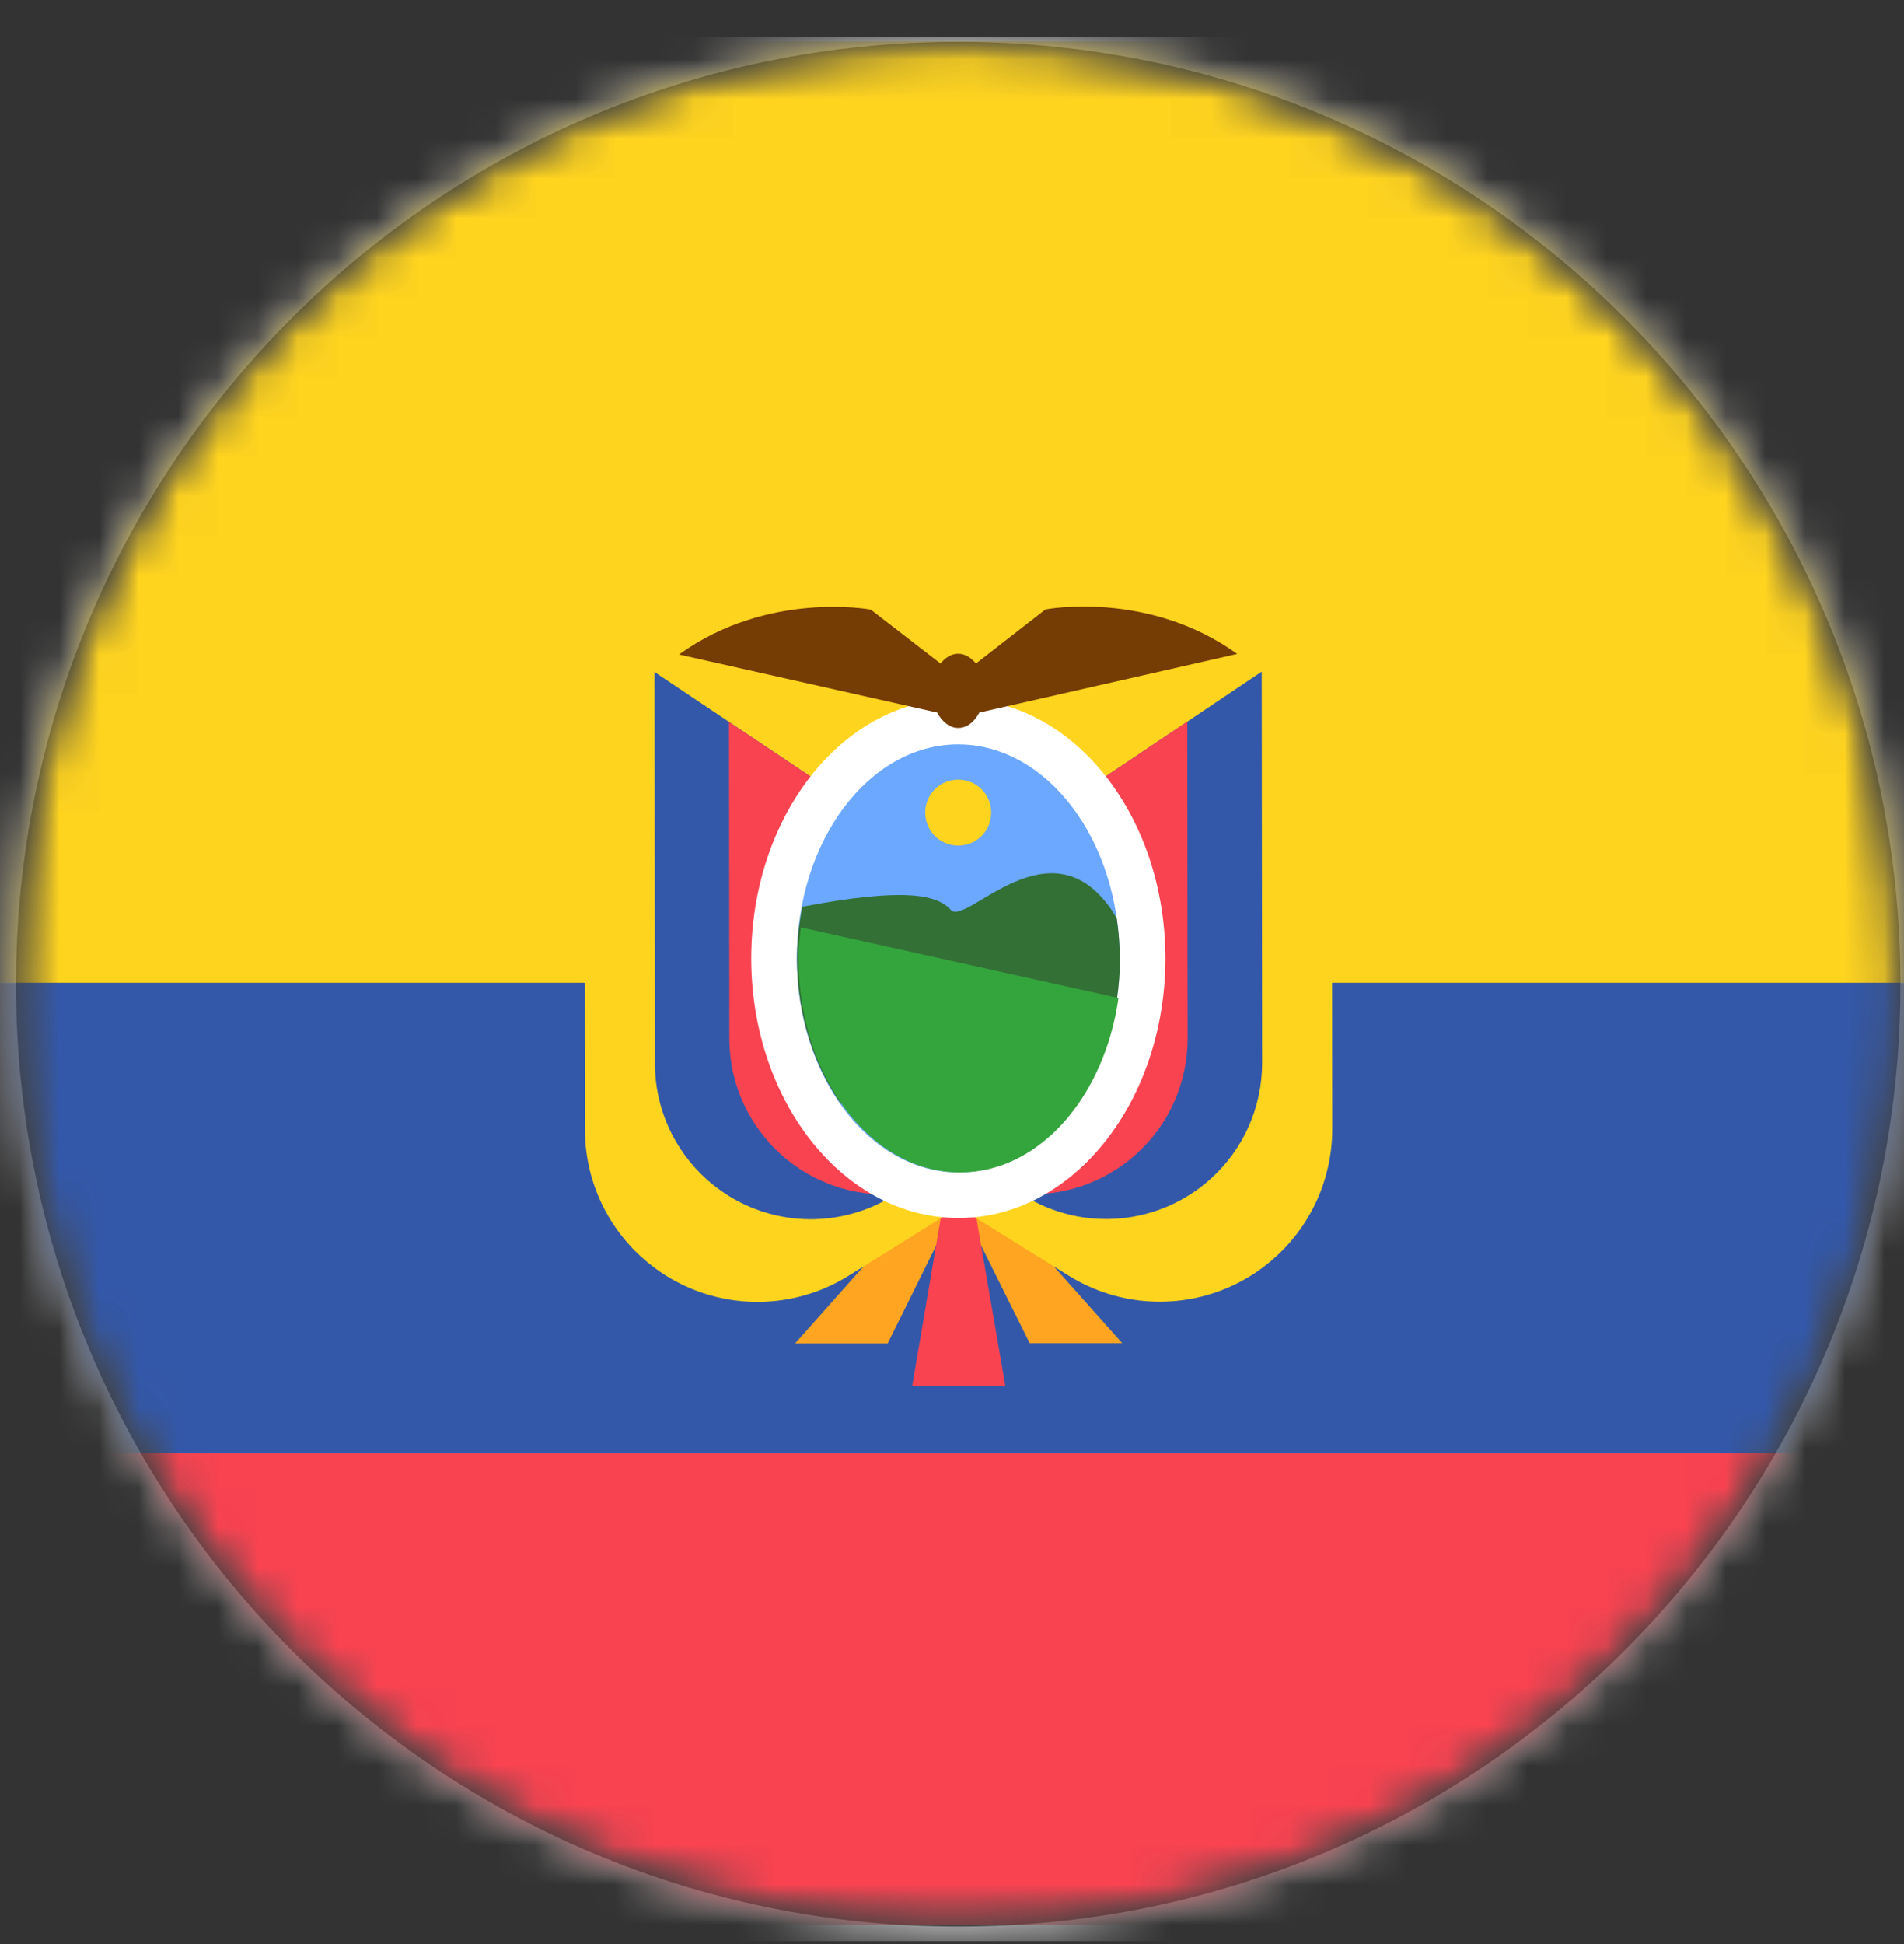 <svg width="48" height="49" viewBox="0 0 48 49" fill="none" xmlns="http://www.w3.org/2000/svg">
<rect x="0" y="0" width="48" height="49" fill="#333333" stroke="none"/>
<g clip-path="url(#clip0_216_2343)">
<mask id="mask0_216_2343" style="mask-type:alpha" maskUnits="userSpaceOnUse" x="0" y="1" width="48" height="48">
<path d="M24.157 48.56C37.275 48.56 47.91 37.925 47.91 24.807C47.91 11.689 37.275 1.054 24.157 1.054C11.039 1.054 0.404 11.689 0.404 24.807C0.404 37.925 11.039 48.56 24.157 48.56Z" fill="#606060"/>
</mask>
<g mask="url(#mask0_216_2343)">
<path d="M42.05 42.698C51.931 32.817 51.931 16.797 42.05 6.916C32.169 -2.966 16.148 -2.966 6.267 6.916C-3.614 16.797 -3.614 32.817 6.267 42.698C16.148 52.579 32.169 52.579 42.05 42.698Z" fill="white"/>
<path d="M24.157 48.56C37.275 48.56 47.91 37.925 47.91 24.807C47.91 11.689 37.275 1.054 24.157 1.054C11.039 1.054 0.404 11.689 0.404 24.807C0.404 37.925 11.039 48.56 24.157 48.56Z" fill="#606060"/>
<mask id="mask1_216_2343" style="mask-type:luminance" maskUnits="userSpaceOnUse" x="0" y="1" width="48" height="48">
<path d="M24.157 48.56C37.275 48.56 47.91 37.925 47.91 24.807C47.91 11.689 37.275 1.054 24.157 1.054C11.039 1.054 0.404 11.689 0.404 24.807C0.404 37.925 11.039 48.56 24.157 48.56Z" fill="white"/>
</mask>
<g mask="url(#mask1_216_2343)">
<path d="M64.002 1.04H-15.683V24.774H64.002V1.04Z" fill="#FFD41F"/>
<path d="M64.002 24.774H-15.683V36.66H64.002V24.774Z" fill="#3358AA"/>
<path d="M64.002 36.631H-15.683V48.517H64.002V36.631Z" fill="#F94351"/>
</g>
</g>
<path d="M28.291 33.856L24.708 29.831L24.166 30.059L23.625 29.831L20.046 33.861H22.379L24.166 30.253L25.958 33.856H28.291Z" fill="#FFA522"/>
<path d="M24.461 29.811L24.166 29.864L23.867 29.811L22.997 34.93H24.138H24.204H25.345L24.461 29.811Z" fill="#F94351"/>
<path d="M22.631 21.043L14.733 15.754L14.747 28.471C14.747 29.707 15.274 30.881 16.192 31.703C17.632 32.996 19.756 33.181 21.396 32.154L26.414 29.023L22.631 21.034V21.043Z" fill="#FFD41F"/>
<path d="M22.517 30.135L25.93 28.006L22.631 21.043L16.501 16.937L16.51 26.803C16.51 27.92 16.985 28.98 17.817 29.726C19.119 30.895 21.035 31.061 22.522 30.135H22.517Z" fill="#3358AA"/>
<path d="M25.93 28.006L22.631 21.043L18.378 18.196L18.387 26.181C18.387 27.297 18.863 28.357 19.694 29.103C20.507 29.831 21.552 30.168 22.588 30.097L25.934 28.01L25.93 28.006Z" fill="#F94351"/>
<path d="M25.682 21.043L33.572 15.739L33.586 28.457C33.586 29.692 33.063 30.866 32.146 31.693C30.706 32.991 28.586 33.176 26.942 32.154L24.162 30.424L21.918 29.032L25.687 21.038L25.682 21.043Z" fill="#FFD41F"/>
<path d="M25.815 30.13L22.398 28.01L25.682 21.043L31.808 16.927L31.818 26.794C31.818 27.91 31.347 28.97 30.516 29.716C29.218 30.886 27.298 31.057 25.815 30.135V30.13Z" fill="#3358AA"/>
<path d="M22.398 28.01L25.682 21.043L29.931 18.187L29.941 26.171C29.941 27.288 29.47 28.348 28.638 29.094C27.83 29.821 26.78 30.163 25.744 30.092L22.394 28.01H22.398Z" fill="#F94351"/>
<path d="M29.38 24.151C29.38 27.768 27.046 30.7 24.166 30.7C21.282 30.7 18.943 27.773 18.939 24.161C18.939 20.544 21.272 17.612 24.152 17.612C27.037 17.612 29.375 20.539 29.38 24.151Z" fill="white"/>
<path d="M24.166 29.55C21.923 29.55 20.093 27.136 20.089 24.161C20.089 21.186 21.909 18.767 24.152 18.762C26.395 18.762 28.225 21.176 28.225 24.151C28.225 27.126 26.405 29.545 24.162 29.55H24.166Z" fill="#6CA8FF"/>
<path d="M28.23 24.151C28.23 23.809 28.201 23.476 28.154 23.153C28.12 23.101 28.097 23.049 28.063 22.996C26.505 20.611 24.352 23.362 23.971 22.935C23.625 22.55 22.802 22.364 20.227 22.854C20.146 23.272 20.093 23.704 20.093 24.156C20.093 25.572 20.521 26.855 21.196 27.815H27.137C27.811 26.846 28.235 25.563 28.235 24.146L28.23 24.151Z" fill="#337036"/>
<path d="M31.191 16.481C28.933 14.86 26.357 15.359 26.357 15.359L24.604 16.723C24.485 16.576 24.328 16.476 24.157 16.476C23.981 16.476 23.829 16.576 23.71 16.723L21.952 15.364C21.952 15.364 19.371 14.874 17.118 16.495L23.625 17.959C23.748 18.187 23.938 18.348 24.157 18.348C24.38 18.348 24.566 18.192 24.689 17.959L31.191 16.481Z" fill="#753C04"/>
<path d="M20.189 23.377C20.16 23.633 20.127 23.895 20.131 24.161C20.131 27.136 21.961 29.555 24.209 29.55C26.196 29.55 27.845 27.649 28.197 25.154L20.193 23.377H20.189Z" fill="#34A53C"/>
<path d="M24.988 20.482C24.988 20.943 24.618 21.314 24.157 21.314C23.696 21.314 23.325 20.943 23.325 20.482C23.325 20.021 23.696 19.651 24.157 19.651C24.618 19.651 24.988 20.021 24.988 20.482Z" fill="#FFD41F"/>
</g>
<defs>
<clipPath id="clip0_216_2343">
<rect width="48" height="48" fill="white" transform="translate(0 0.931)"/>
</clipPath>
</defs>
</svg>
